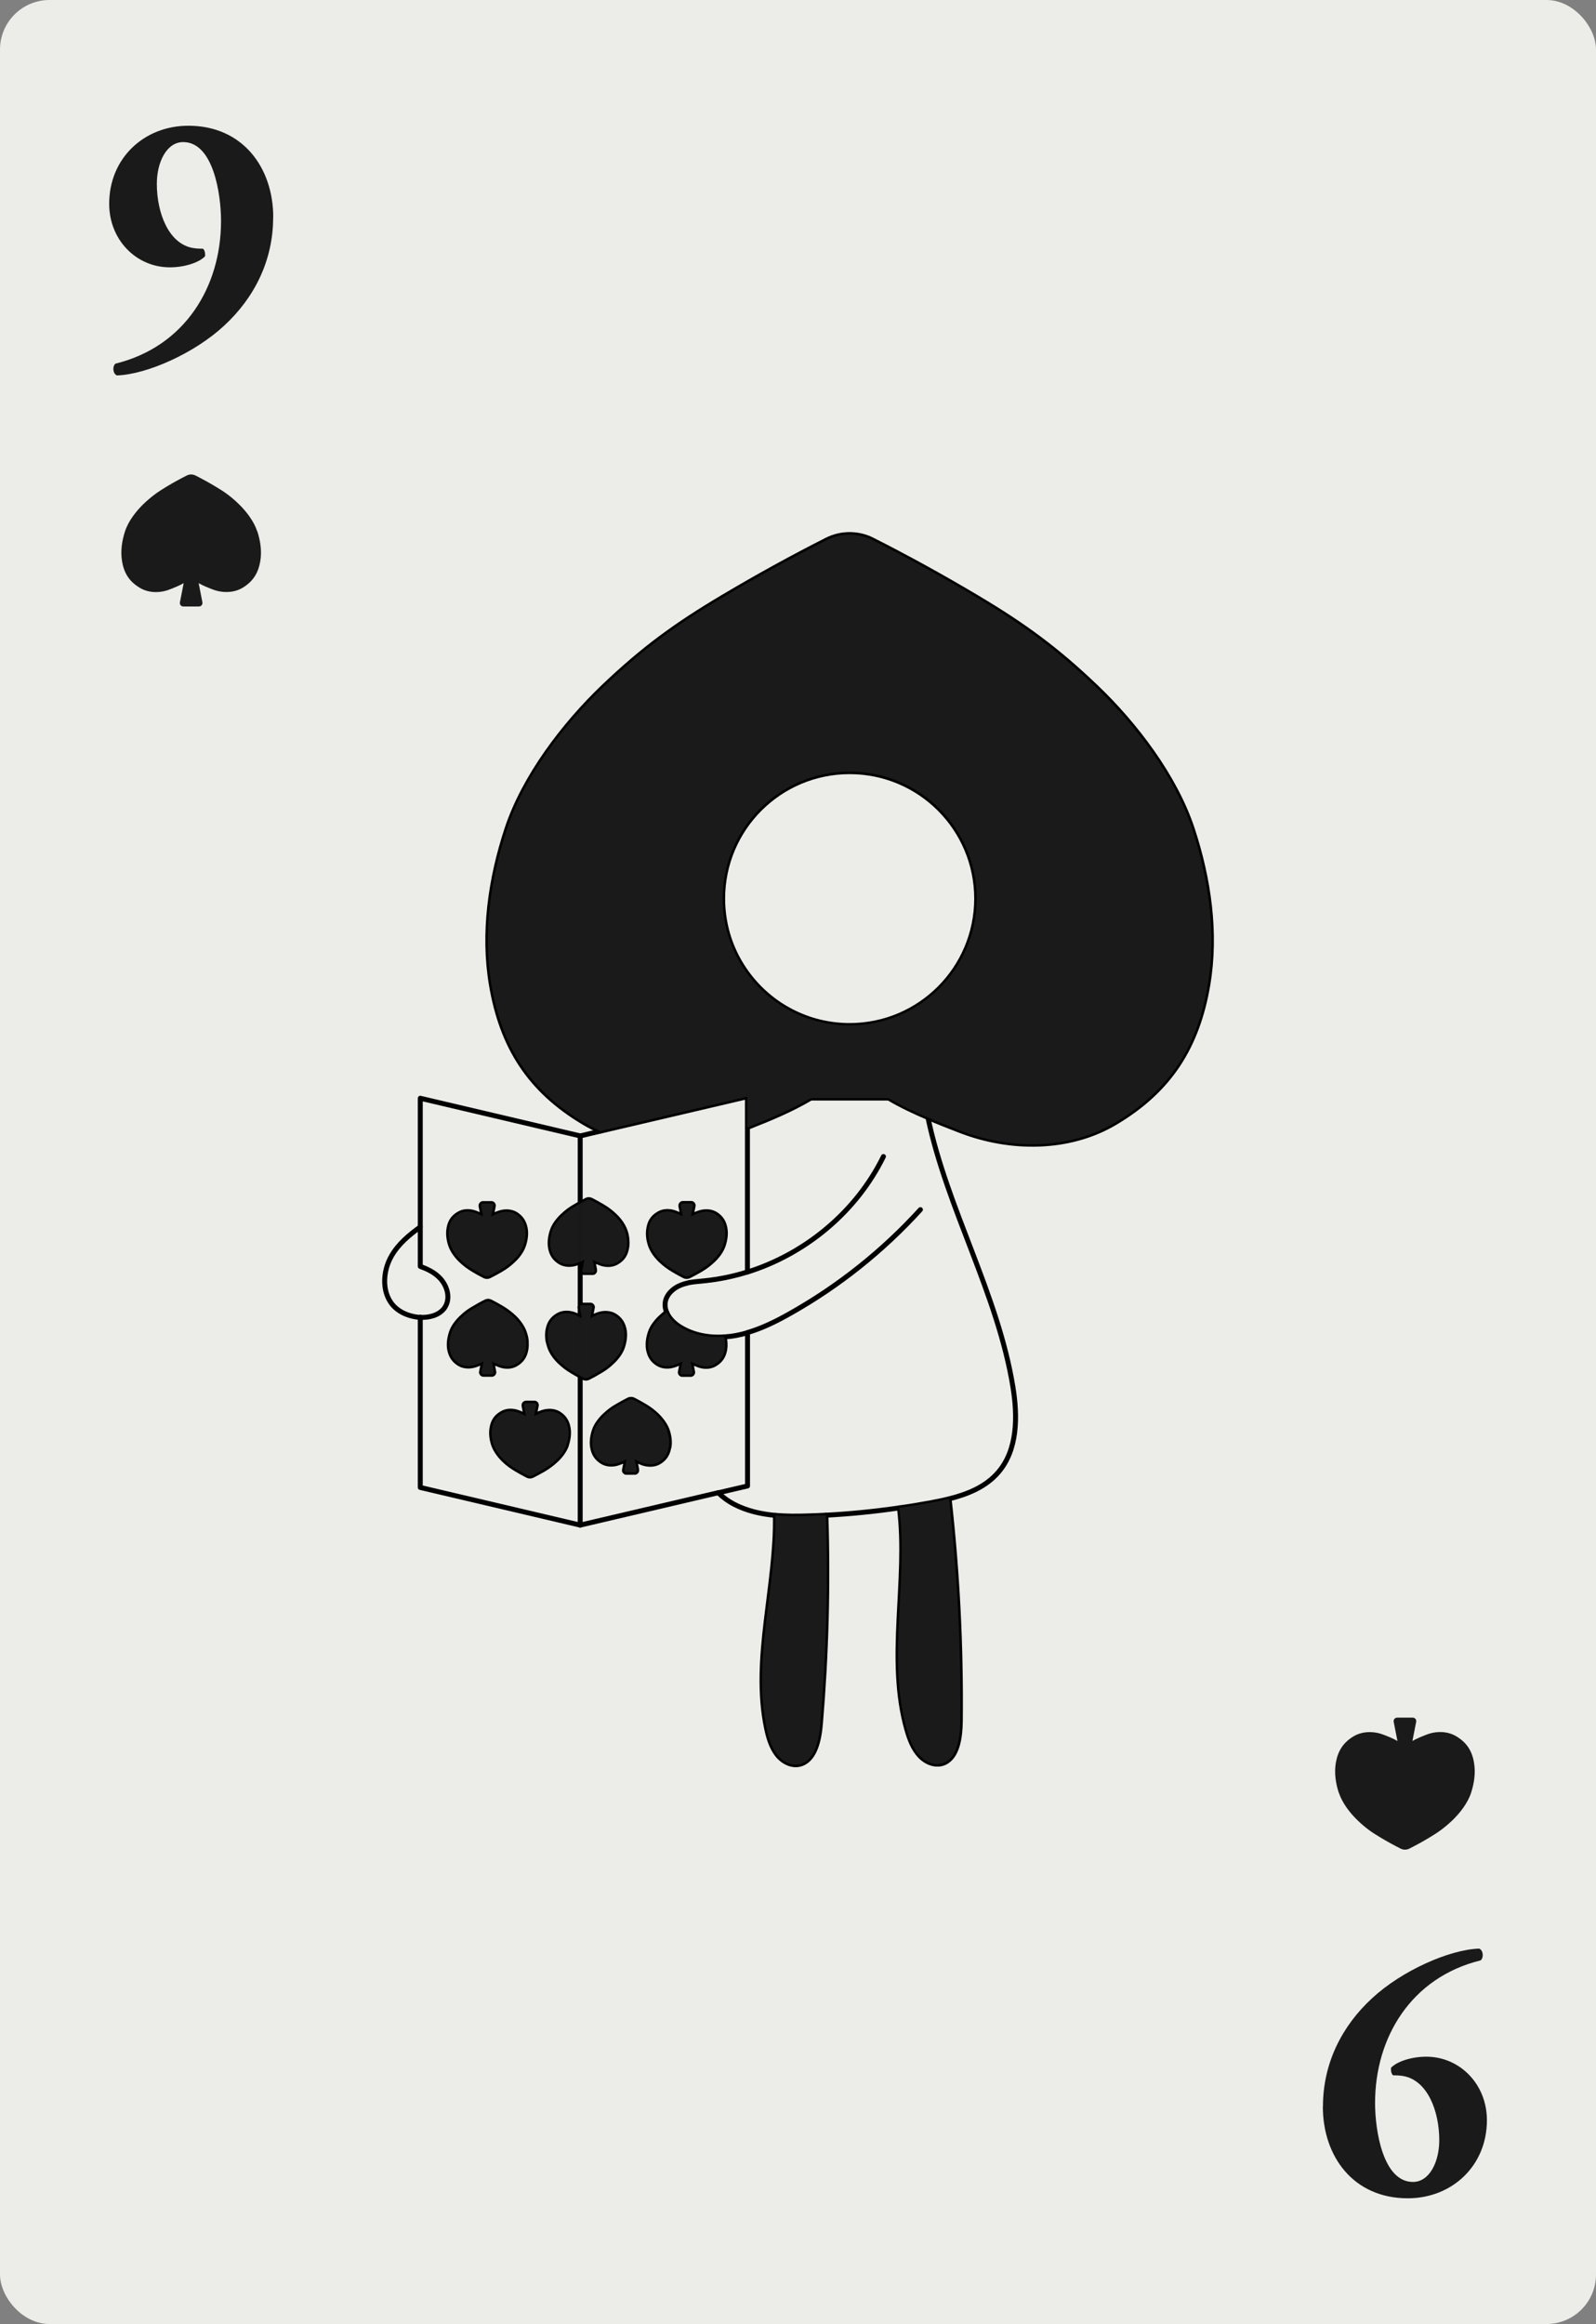 <?xml version="1.0" encoding="UTF-8"?><svg id="Layer_2" xmlns="http://www.w3.org/2000/svg" viewBox="0 0 161.09 234.55"><rect x="0" y="0" width="161.09" height="234.55" fill="#808080" stroke="none"/><defs><style>.cls-1{fill:#ecede8;}.cls-1,.cls-2{stroke-width:0px;}.cls-2{fill:#1a1a1a;}.cls-3{fill:none;stroke:#000;stroke-linecap:round;stroke-linejoin:round;stroke-width:.5px;}</style></defs><g id="Layer_2-2"><rect class="cls-1" width="161.09" height="234.55" rx="5" ry="5"/><path class="cls-2" d="m133.53,212.6c0-4.36,1.91-8.13,4.97-10.94,2.99-2.77,7.78-4.9,10.8-5,.43.18.47.94.14,1.19-7.02,1.73-10.65,7.78-10.65,14.4,0,2.74.79,7.96,3.82,7.96,1.69,0,2.66-2.05,2.66-4.21,0-2.95-1.19-6.05-3.64-6.48-.47-.07-.68-.07-1.01-.07-.18-.11-.25-.47-.22-.76.61-.65,2.09-1.12,3.56-1.12,3.38,0,6.12,2.77,6.12,6.41,0,4.61-3.53,7.88-7.99,7.88-5.51,0-8.57-4.25-8.57-9.25Z"/><path class="cls-2" d="m135.14,180.94c.33,1.01,1.11,2.03,1.88,2.77.77.74,1.4,1.2,2.32,1.74.66.4,1.34.77,2.03,1.12.28.14.6.14.88,0,.69-.35,1.37-.72,2.03-1.12.91-.54,1.55-1.01,2.32-1.74.77-.74,1.55-1.75,1.88-2.77.32-.97.47-2.03.3-3.03-.2-1.21-.74-2.05-1.8-2.68-.9-.54-2.06-.54-3.03-.15-.51.2-.97.38-1.39.63l.38-1.94c.04-.22-.12-.42-.35-.42h-1.57c-.22,0-.39.2-.35.42l.38,1.94c-.42-.25-.88-.43-1.39-.63-.98-.38-2.13-.38-3.03.15-1.05.63-1.59,1.47-1.8,2.68-.17,1.01-.02,2.06.3,3.03Z"/><path class="cls-2" d="m27.57,21.95c0,4.36-1.91,8.13-4.97,10.94-2.99,2.77-7.78,4.9-10.8,5-.43-.18-.47-.94-.14-1.19,7.02-1.73,10.65-7.78,10.65-14.4,0-2.74-.79-7.96-3.82-7.96-1.69,0-2.66,2.05-2.66,4.21,0,2.95,1.19,6.05,3.64,6.48.47.07.68.07,1.01.07.18.11.25.47.22.76-.61.65-2.09,1.12-3.56,1.12-3.38,0-6.12-2.77-6.12-6.41,0-4.61,3.53-7.88,7.99-7.88,5.51,0,8.57,4.25,8.57,9.25Z"/><path class="cls-2" d="m25.96,53.62c-.33-1.01-1.11-2.03-1.88-2.77-.77-.74-1.4-1.2-2.32-1.74-.66-.4-1.34-.77-2.03-1.12-.28-.14-.6-.14-.88,0-.69.35-1.37.72-2.03,1.12-.91.54-1.55,1.01-2.32,1.74-.77.74-1.55,1.75-1.88,2.77-.32.97-.47,2.03-.3,3.03.2,1.21.74,2.05,1.8,2.68.9.54,2.06.54,3.03.15.51-.2.97-.38,1.39-.63l-.38,1.94c-.04.22.12.42.35.42h1.57c.22,0,.39-.2.35-.42l-.38-1.94c.42.25.88.43,1.39.63.98.38,2.13.38,3.03-.15,1.05-.63,1.59-1.47,1.8-2.68.17-1.01.02-2.06-.3-3.03Z"/><path class="cls-3" d="m93.66,112.79c1.03.44,2.09.86,3.21,1.29,5.07,1.98,11.06,1.99,15.72-.8,5.45-3.25,8.26-7.63,9.32-13.89.88-5.23.09-10.69-1.57-15.73-1.73-5.24-5.74-10.53-9.74-14.34-3.99-3.81-7.28-6.21-12.02-9.03-3.45-2.05-6.96-3.99-10.54-5.8-1.43-.72-3.13-.72-4.57,0-3.58,1.81-7.09,3.75-10.54,5.8-4.74,2.82-8.03,5.22-12.02,9.03-3.99,3.81-8.01,9.1-9.74,14.34-1.66,5.04-2.45,10.5-1.57,15.73,1.06,6.26,3.86,10.64,9.32,13.89.55.33,1.12.62,1.7.87"/><path class="cls-3" d="m98.58,90.68c0,7.08-5.74,12.82-12.82,12.82-4.24,0-8-2.06-10.33-5.23-1.57-2.12-2.49-4.74-2.49-7.58,0-7.07,5.74-12.81,12.82-12.81s12.82,5.74,12.82,12.81Z"/><path class="cls-3" d="m58.56,132.93c.06.04.12.06.18.1l-.18-.97"/><polyline class="cls-3" points="75.44 113.78 75.44 110.68 60.63 114.15 58.57 114.64 58.56 114.64 42.42 110.84 42.42 123.82"/><path class="cls-3" d="m73.09,134.92c.1.42.13.85.06,1.28-.12.67-.42,1.13-1,1.47-.49.3-1.13.29-1.67.08-.28-.11-.54-.21-.77-.34l.2,1.06c.03.12-.07.24-.19.24h-.86c-.12,0-.22-.12-.19-.24l.21-1.07c-.23.13-.48.24-.77.34-.54.2-1.18.2-1.67-.09-.58-.35-.87-.82-.99-1.49-.09-.55,0-1.13.18-1.67.18-.56.62-1.12,1.05-1.52.21-.2.4-.37.61-.52"/><polyline class="cls-3" points="42.42 132.94 42.42 150.12 58.56 153.92 72.49 150.65"/><path class="cls-3" d="m58.56,127.33c-.11.05-.22.1-.34.14-.54.2-1.18.2-1.67-.09-.58-.35-.88-.82-.99-1.49-.09-.55,0-1.13.18-1.67.18-.56.62-1.12,1.05-1.52.42-.4.77-.66,1.28-.95l.5-.29c.2-.11.41-.22.62-.33.16-.08.33-.08.48,0,.38.2.76.4,1.12.62.51.3.85.56,1.28.97s.84.97,1.03,1.53c.1.28.16.58.18.88.03.26.02.53-.03.79-.11.67-.41,1.13-.99,1.47-.5.3-1.13.29-1.67.08-.28-.11-.54-.21-.77-.34l.2,1.06c.02.12-.07.24-.19.24h-.87c-.11,0-.21-.11-.18-.24l.21-1.07c-.13.08-.27.14-.42.2Z"/><path class="cls-3" d="m52.84,125.68c-.18.56-.61,1.13-1.04,1.52-.42.4-.77.66-1.28.96-.37.21-.74.42-1.13.61-.15.08-.33.08-.48,0-.38-.19-.75-.4-1.12-.62-.5-.3-.85-.56-1.28-.97s-.84-.97-1.03-1.53c-.18-.54-.26-1.12-.16-1.67.11-.67.41-1.13,1-1.47.49-.3,1.13-.29,1.67-.08.27.11.53.21.77.34l-.21-1.06c-.02-.12.07-.24.19-.24h.87c.12,0,.21.12.18.24l-.21,1.07c.24-.13.48-.24.77-.34.55-.2,1.18-.2,1.68.09.57.35.87.82.99,1.49.09.55,0,1.13-.18,1.67Z"/><path class="cls-3" d="m53.11,135.41c.02.26.02.53-.03.78-.12.67-.42,1.13-1,1.47-.49.3-1.13.29-1.67.08-.28-.11-.54-.21-.77-.34l.2,1.06c.03.12-.07.24-.19.24h-.86c-.12,0-.22-.12-.19-.24l.21-1.07c-.23.13-.48.24-.77.34-.54.2-1.18.2-1.67-.09-.57-.35-.87-.82-.99-1.49-.09-.55,0-1.13.18-1.67.18-.56.62-1.12,1.05-1.52.21-.2.4-.37.61-.52.21-.15.42-.29.68-.43.36-.22.74-.43,1.12-.62.16-.08.34-.08.49,0,.38.19.75.4,1.12.62.5.3.84.56,1.28.97.41.4.84.97,1.02,1.53.1.28.17.58.19.89Z"/><path class="cls-3" d="m57.18,145.82c-.18.56-.62,1.13-1.04,1.52-.43.4-.78.66-1.28.96-.37.21-.75.42-1.13.61-.16.08-.33.08-.48,0-.38-.19-.75-.4-1.12-.62-.5-.3-.85-.55-1.28-.96-.42-.41-.84-.98-1.03-1.53-.18-.55-.26-1.13-.16-1.68.11-.67.41-1.13,1-1.47.49-.3,1.13-.29,1.66-.08.28.11.54.21.77.34l-.2-1.06c-.02-.12.07-.23.19-.24h.56s.31,0,.31,0c.12,0,.21.11.18.24l-.21,1.06c.24-.13.48-.24.77-.34.55-.2,1.18-.2,1.68.09.57.35.87.82.98,1.49.09.55,0,1.14-.18,1.67Z"/><path class="cls-3" d="m58.56,131.83c.03-.06.1-.11.18-.11h.86c.12,0,.22.12.19.24l-.21,1.07c.23-.13.48-.24.76-.34.55-.2,1.19-.2,1.68.09.57.35.87.82.99,1.49.09.55,0,1.13-.18,1.67-.18.56-.62,1.12-1.05,1.52-.42.4-.77.66-1.28.95-.36.22-.74.43-1.12.62-.16.08-.34.08-.49,0-.11-.06-.22-.11-.33-.18-.26-.14-.53-.29-.79-.45-.5-.3-.85-.56-1.28-.97s-.84-.97-1.02-1.53c-.06-.19-.11-.39-.16-.58-.06-.36-.07-.73,0-1.09.12-.67.42-1.13,1-1.47.49-.3,1.13-.29,1.67-.08.21.08.4.16.58.25v-.87l-.02-.1s0-.09.02-.13Z"/><path class="cls-3" d="m67.5,146.08c-.11.67-.41,1.13-.99,1.48-.5.29-1.13.28-1.67.08-.28-.11-.54-.22-.77-.35l.2,1.06c.02.12-.07.24-.19.24h-.87c-.11,0-.21-.11-.18-.24l.21-1.07c-.24.14-.48.24-.77.34-.55.21-1.18.21-1.68-.09-.57-.35-.87-.82-.98-1.49-.09-.55,0-1.13.18-1.67.18-.55.62-1.12,1.05-1.52.42-.4.77-.66,1.28-.95.37-.22.75-.42,1.13-.62.16-.08.33-.07.48,0,.38.19.75.4,1.12.62.51.3.85.56,1.28.97.42.41.84.97,1.03,1.53.18.54.26,1.12.16,1.67Z"/><path class="cls-3" d="m65.49,125.06c-.06-.36-.07-.73,0-1.09.11-.67.41-1.13,1-1.47.49-.3,1.13-.29,1.67-.08.27.11.53.21.76.34l-.2-1.06c-.02-.12.07-.24.19-.24h.87c.12,0,.21.12.18.24l-.21,1.07c.24-.13.48-.24.77-.34.55-.2,1.18-.2,1.68.09.57.35.87.82.98,1.49.09.55,0,1.13-.18,1.67-.18.56-.62,1.13-1.04,1.52-.43.4-.78.66-1.28.96-.37.21-.75.42-1.13.61-.04.02-.08.04-.12.04-.12.03-.25.02-.36-.04-.38-.19-.75-.4-1.12-.62-.5-.3-.85-.56-1.28-.97s-.84-.97-1.03-1.53c-.06-.18-.11-.39-.15-.58Z"/><polyline class="cls-3" points="58.56 114.64 58.56 121.46 58.56 127.33 58.56 131.83 58.56 132.06"/><polyline class="cls-3" points="58.56 132.93 58.56 138.85 58.56 153.92"/><path class="cls-3" d="m75.44,134.49c1.5-.44,2.93-1.15,4.29-1.92,4.91-2.76,9.38-6.32,13.17-10.49"/><path class="cls-3" d="m75.44,128.38c5.89-1.84,11.01-6.11,13.73-11.66"/><path class="cls-3" d="m93.66,112.79c1.95,9.25,7.06,17.81,8.58,27.2.48,2.96.48,6.33-1.48,8.6-1.25,1.46-3.07,2.21-4.97,2.68-.62.16-1.25.28-1.87.4-1.05.19-2.08.37-3.14.51h0c-2.45.36-4.93.61-7.41.74-.58.03-1.17.05-1.75.07-1.11.04-2.23.04-3.34-.05-1.46-.13-2.89-.45-4.2-1.13-.57-.3-1.11-.69-1.58-1.15l2.95-.69v-15.47c-.36.11-.73.2-1.1.27-.41.08-.83.13-1.25.16-1.54.1-3.1-.18-4.41-.98-.59-.35-1.14-.88-1.4-1.5-.14-.32-.19-.65-.15-.99.11-.82.81-1.46,1.57-1.76.28-.11.57-.19.87-.26.51-.09,1.04-.12,1.56-.18,1.46-.15,2.9-.45,4.3-.89v-14.59c2.32-.91,4.45-1.8,6.4-2.96h7.85c1.25.74,2.58,1.37,3.98,1.96Z"/><path class="cls-3" d="m42.42,123.82v3.99c.68.25,1.34.56,1.86,1.06.79.74,1.22,1.99.7,2.94-.05.1-.11.19-.18.28-.54.66-1.49.91-2.38.86-.18,0-.34-.02-.5-.05-.75-.13-1.48-.43-2.04-.95-1.38-1.28-1.31-3.59-.35-5.22.69-1.19,1.76-2.09,2.89-2.9Z"/><path class="cls-3" d="m90.78,152.18c.92,7.3-1.28,15.25.76,22.39.27.96.64,1.92,1.29,2.62.64.69,1.63,1.08,2.47.72,1.35-.59,1.61-2.59,1.63-4.21.08-7.5-.3-14.99-1.13-22.42"/><path class="cls-3" d="m83.36,152.92c.23,6.99.04,14.01-.55,21.01-.13,1.63-.54,3.6-1.93,4.08-.86.3-1.82-.15-2.42-.9-.59-.75-.89-1.73-1.09-2.71-1.45-6.96,1.03-14.39.89-21.46"/><path class="cls-2" d="m67.34,144.4c.18.54.26,1.12.16,1.67-.11.67-.41,1.13-.99,1.48-.5.29-1.13.28-1.67.08-.28-.11-.54-.22-.77-.35l.2,1.06c.02.12-.07.24-.19.24h-.87c-.11,0-.21-.11-.18-.24l.21-1.07c-.24.14-.48.24-.77.34-.55.21-1.18.21-1.68-.09-.57-.35-.87-.82-.98-1.49-.09-.55,0-1.13.18-1.67.18-.55.62-1.12,1.05-1.52.42-.4.77-.66,1.28-.95.37-.22.75-.42,1.13-.62.16-.08.33-.07.48,0,.38.19.75.4,1.12.62.51.3.85.56,1.28.97.42.41.84.97,1.03,1.53Z"/><path class="cls-2" d="m57.36,144.15c.09.55,0,1.14-.18,1.67-.18.56-.62,1.13-1.04,1.52-.43.4-.78.66-1.28.96-.37.21-.75.42-1.13.61-.16.08-.33.08-.48,0-.38-.19-.75-.4-1.12-.62-.5-.3-.85-.55-1.28-.96-.42-.41-.84-.98-1.03-1.53-.18-.55-.26-1.13-.16-1.68.11-.67.41-1.13,1-1.47.49-.3,1.13-.29,1.66-.08.28.11.54.21.77.34l-.2-1.06c-.02-.12.07-.23.19-.24h.56s.31,0,.31,0c.12,0,.21.11.18.24l-.21,1.06c.24-.13.48-.24.77-.34.55-.2,1.18-.2,1.68.09.57.35.87.82.98,1.49Z"/><path class="cls-2" d="m53.11,135.41c.02.26.02.53-.03.78-.12.67-.42,1.13-1,1.47-.49.3-1.13.29-1.67.08-.28-.11-.54-.21-.77-.34l.2,1.06c.03.12-.07.24-.19.24h-.86c-.12,0-.22-.12-.19-.24l.21-1.07c-.23.13-.48.24-.77.34-.54.2-1.18.2-1.67-.09-.57-.35-.87-.82-.99-1.49-.09-.55,0-1.13.18-1.67.18-.56.62-1.12,1.05-1.52.21-.2.4-.37.61-.52.21-.15.42-.29.68-.43.36-.22.74-.43,1.12-.62.16-.08.34-.08.49,0,.38.19.75.4,1.12.62.5.3.84.56,1.28.97.41.4.84.97,1.02,1.53.1.28.17.58.19.89Z"/><path class="cls-2" d="m58.56,132.93v5.92c-.26-.14-.53-.29-.79-.45-.5-.3-.85-.56-1.28-.97s-.84-.97-1.02-1.53c-.06-.19-.11-.39-.16-.58-.06-.36-.07-.73,0-1.09.12-.67.42-1.13,1-1.47.49-.3,1.13-.29,1.67-.08.21.08.4.16.58.25Z"/><path class="cls-2" d="m63,134.27c.09.55,0,1.13-.18,1.67-.18.56-.62,1.12-1.05,1.52-.42.4-.77.66-1.28.95-.36.22-.74.43-1.12.62-.16.08-.34.08-.49,0-.11-.06-.22-.11-.33-.18v-5.92c.06.04.12.06.18.1l-.18-.97v-.23c.03-.06.1-.11.18-.11h.86c.12,0,.22.12.19.24l-.21,1.07c.23-.13.48-.24.76-.34.55-.2,1.19-.2,1.68.09.57.35.87.82.99,1.49Z"/><path class="cls-2" d="m73.09,134.92c.1.42.13.85.06,1.28-.12.67-.42,1.13-1,1.47-.49.3-1.13.29-1.67.08-.28-.11-.54-.21-.77-.34l.2,1.06c.03.12-.07.24-.19.24h-.86c-.12,0-.22-.12-.19-.24l.21-1.07c-.23.13-.48.24-.77.34-.54.2-1.18.2-1.67-.09-.58-.35-.87-.82-.99-1.49-.09-.55,0-1.13.18-1.67.18-.56.62-1.12,1.05-1.52.21-.2.4-.37.61-.52.26.62.81,1.14,1.4,1.5,1.31.8,2.87,1.07,4.41.98Z"/><path class="cls-2" d="m73.17,124c.09.55,0,1.13-.18,1.67-.18.56-.62,1.13-1.04,1.52-.43.4-.78.66-1.28.96-.37.21-.75.42-1.13.61-.04.02-.08.04-.12.04-.12.03-.25.02-.36-.04-.38-.19-.75-.4-1.12-.62-.5-.3-.85-.56-1.28-.97s-.84-.97-1.03-1.53c-.06-.18-.11-.39-.15-.58-.06-.36-.07-.73,0-1.09.11-.67.41-1.13,1-1.47.49-.3,1.13-.29,1.67-.08.27.11.53.21.76.34l-.2-1.06c-.02-.12.07-.24.19-.24h.87c.12,0,.21.12.18.24l-.21,1.07c.24-.13.48-.24.77-.34.55-.2,1.18-.2,1.68.09.57.35.87.82.98,1.49Z"/><path class="cls-2" d="m58.56,121.46v5.87c-.11.05-.22.1-.34.14-.54.2-1.18.2-1.67-.09-.58-.35-.88-.82-.99-1.49-.09-.55,0-1.13.18-1.67.18-.56.62-1.12,1.05-1.52.42-.4.77-.66,1.28-.95l.5-.29Z"/><path class="cls-2" d="m63.28,125.14c.03.26.02.53-.03.79-.11.67-.41,1.13-.99,1.47-.5.3-1.13.29-1.67.08-.28-.11-.54-.21-.77-.34l.2,1.06c.02.12-.07.24-.19.24h-.87c-.11,0-.21-.11-.18-.24l.21-1.07c-.13.08-.27.14-.42.2v-5.87c.2-.11.41-.22.62-.33.16-.08.33-.08.48,0,.38.2.76.4,1.12.62.51.3.85.56,1.28.97s.84.97,1.03,1.53c.1.28.16.58.18.88Z"/><path class="cls-2" d="m53.02,124c.09.55,0,1.13-.18,1.67-.18.56-.61,1.13-1.04,1.52-.42.4-.77.66-1.28.96-.37.21-.74.42-1.13.61-.15.08-.33.08-.48,0-.38-.19-.75-.4-1.12-.62-.5-.3-.85-.56-1.28-.97s-.84-.97-1.03-1.53c-.18-.54-.26-1.12-.16-1.67.11-.67.41-1.13,1-1.47.49-.3,1.13-.29,1.67-.08.27.11.53.21.77.34l-.21-1.06c-.02-.12.07-.24.19-.24h.87c.12,0,.21.12.18.24l-.21,1.07c.24-.13.48-.24.77-.34.55-.2,1.18-.2,1.68.09.57.35.87.82.99,1.49Z"/><path class="cls-2" d="m83.36,152.92c.23,6.99.04,14.01-.55,21.01-.13,1.63-.54,3.6-1.93,4.08-.86.3-1.82-.15-2.42-.9-.59-.75-.89-1.73-1.09-2.71-1.45-6.96,1.03-14.39.89-21.46,1.11.1,2.23.09,3.34.05.58-.02,1.17-.04,1.75-.07Z"/><path class="cls-2" d="m95.79,151.27c.84,7.43,1.21,14.93,1.13,22.42-.02,1.63-.27,3.62-1.63,4.21-.84.36-1.83-.03-2.47-.72-.65-.7-1.02-1.66-1.29-2.62-2.03-7.13.17-15.09-.76-22.39,1.06-.14,2.09-.32,3.14-.51.62-.11,1.26-.24,1.87-.4Z"/><path class="cls-2" d="m120.34,83.66c1.65,5.04,2.45,10.5,1.57,15.73-1.06,6.26-3.86,10.64-9.32,13.89-4.66,2.79-10.65,2.78-15.72.8-1.12-.43-2.18-.85-3.21-1.29-1.4-.59-2.73-1.22-3.98-1.96h-7.85c-1.95,1.15-4.08,2.04-6.4,2.96v-3.11l-14.81,3.47c-.58-.26-1.14-.55-1.7-.87-5.45-3.25-8.25-7.63-9.32-13.89-.88-5.23-.09-10.69,1.57-15.73,1.72-5.24,5.74-10.53,9.74-14.34,3.99-3.81,7.28-6.21,12.02-9.03,3.45-2.05,6.96-3.99,10.54-5.8,1.43-.72,3.13-.72,4.57,0,3.58,1.81,7.09,3.75,10.54,5.8,4.74,2.82,8.02,5.22,12.02,9.03,3.99,3.81,8.01,9.1,9.74,14.34Zm-21.76,7.02c0-7.07-5.74-12.81-12.82-12.81s-12.82,5.74-12.82,12.81c0,2.84.92,5.46,2.49,7.58,2.33,3.18,6.09,5.23,10.33,5.23,7.08,0,12.82-5.74,12.82-12.82Z"/></g></svg>